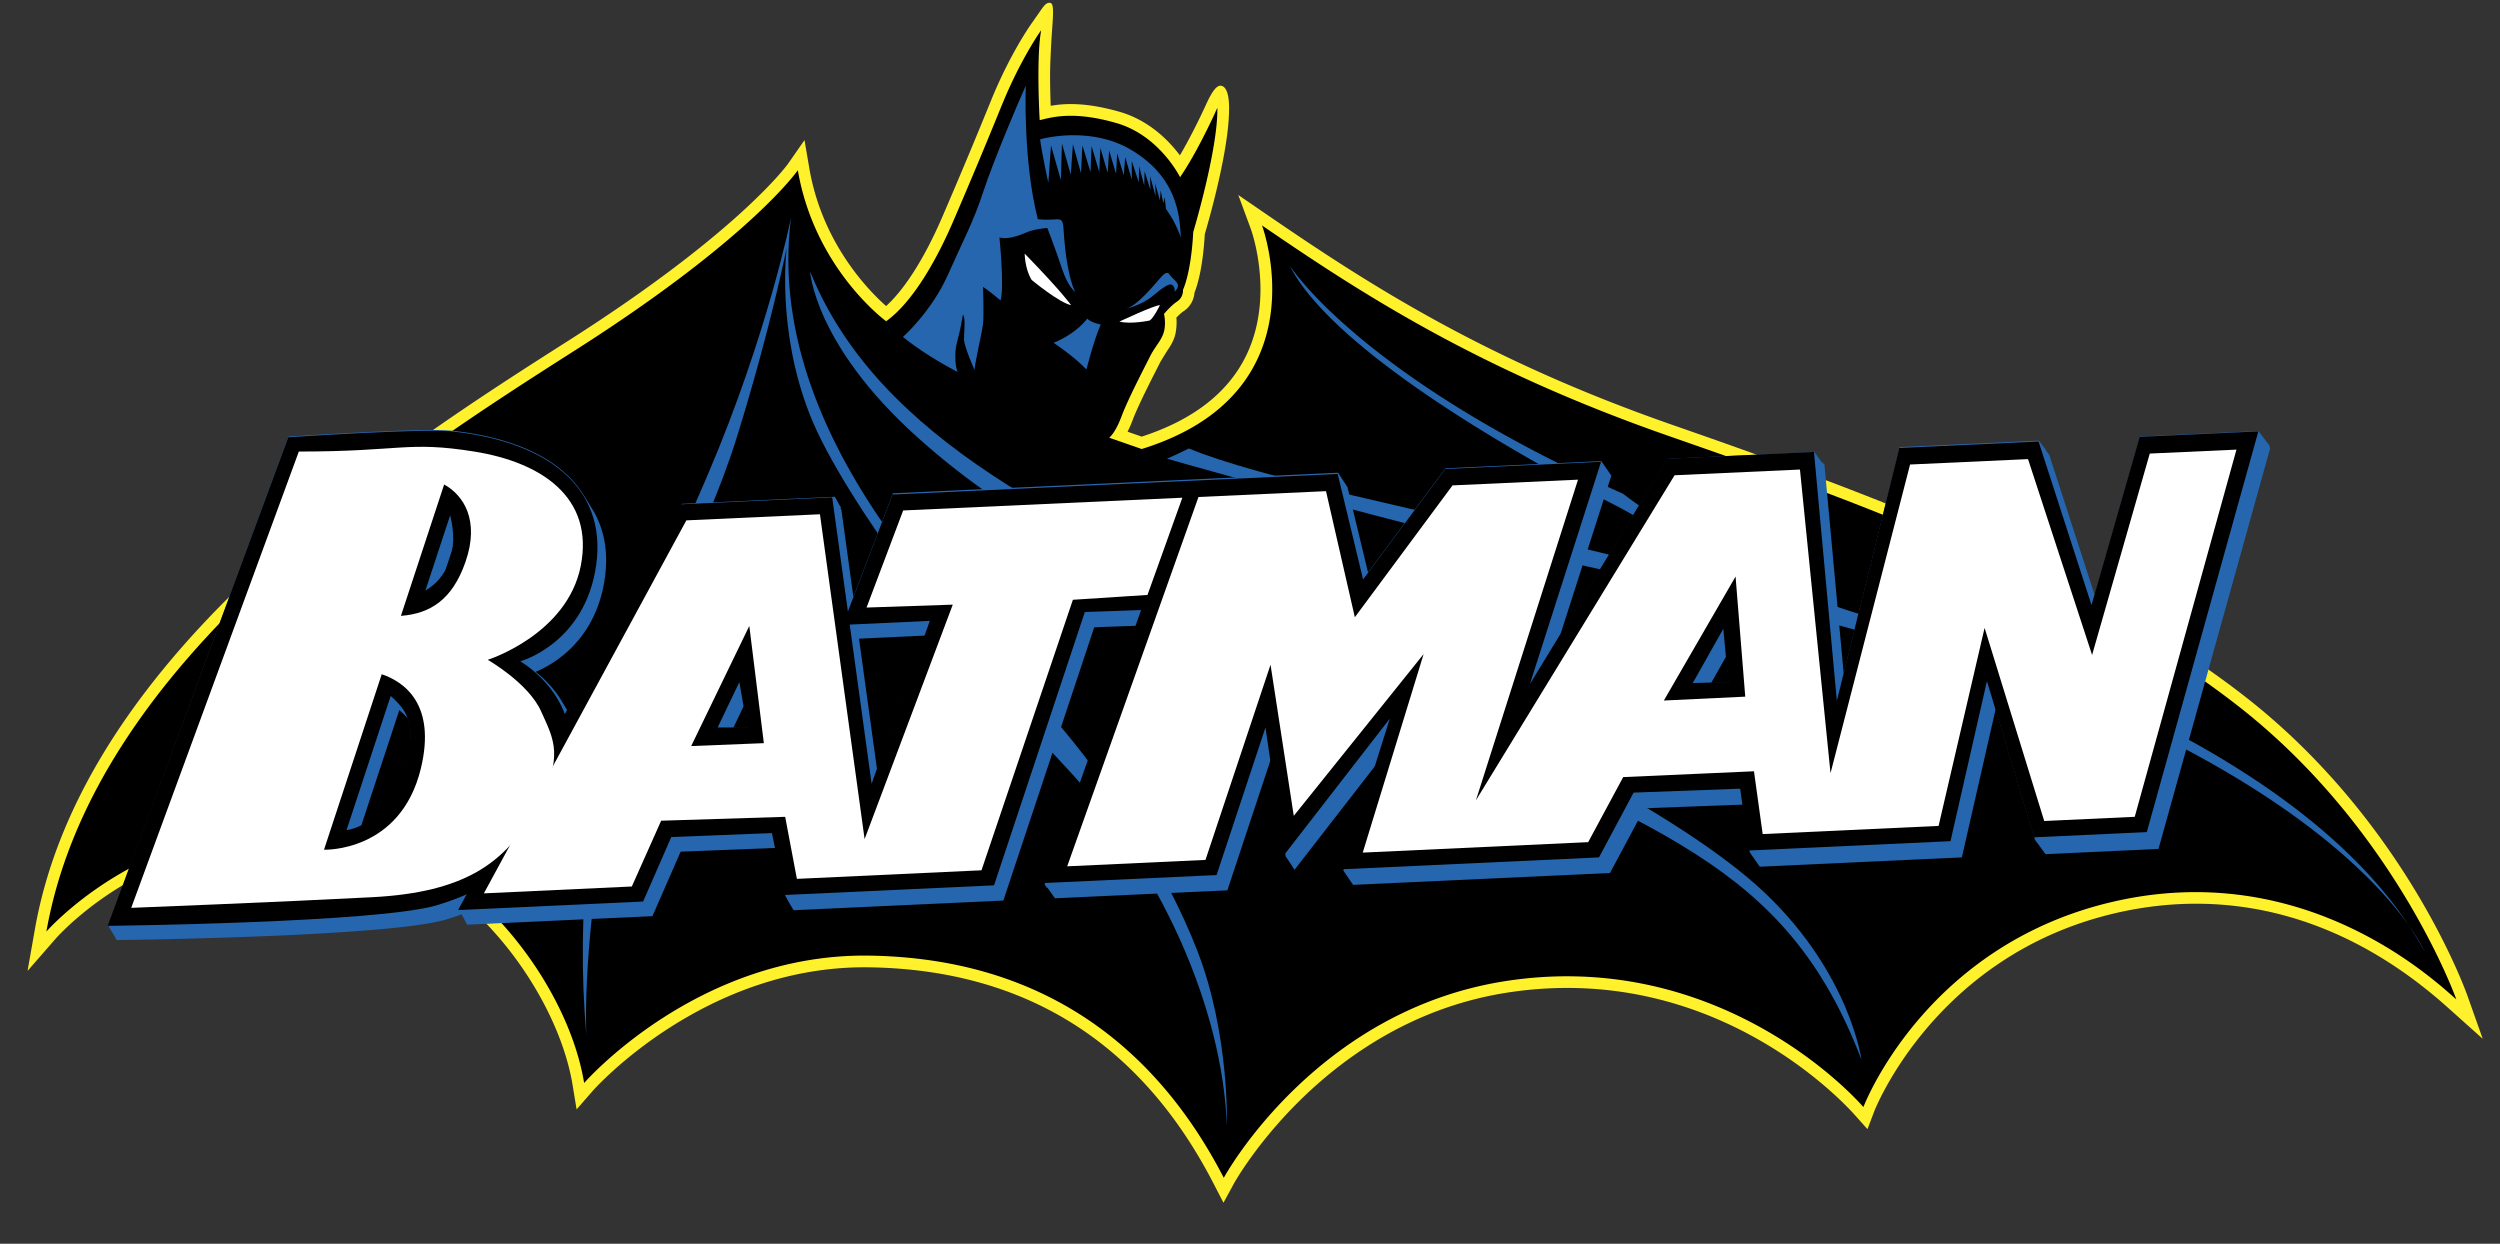 <?xml version="1.0" encoding="UTF-8" standalone="no"?>
<!-- Created with Inkscape (http://www.inkscape.org/) -->

<svg
   version="1.1"
   viewBox="0 0 219.7 109.3"
   id="svg16"
   sodipodi:docname="Batman-w.svg"
   inkscape:version="1.1.2 (0a00cf5339, 2022-02-04)"
   xmlns:inkscape="http://www.inkscape.org/namespaces/inkscape"
   xmlns:sodipodi="http://sodipodi.sourceforge.net/DTD/sodipodi-0.dtd"
   xmlns="http://www.w3.org/2000/svg"
   xmlns:svg="http://www.w3.org/2000/svg"
   xmlns:rdf="http://www.w3.org/1999/02/22-rdf-syntax-ns#"
   xmlns:cc="http://creativecommons.org/ns#"
   xmlns:dc="http://purl.org/dc/elements/1.1/">
  <rect x="0" y="0" width="219.7" height="109.3" fill="#333333" stroke="none"/>
  <sodipodi:namedview
     id="namedview18"
     pagecolor="#ffffff"
     bordercolor="#666666"
     borderopacity="1.0"
     inkscape:pageshadow="2"
     inkscape:pageopacity="0.0"
     inkscape:pagecheckerboard="0"
     showgrid="false"
     inkscape:zoom="1.8602297"
     inkscape:cx="123.10308"
     inkscape:cy="74.721954"
     inkscape:window-width="1920"
     inkscape:window-height="1011"
     inkscape:window-x="1920"
     inkscape:window-y="32"
     inkscape:window-maximized="1"
     inkscape:current-layer="svg16" />
  <defs
     id="defs2" />
  <path
     d="M 216.834,87.492 C 216.611,86.866 211.226,72.035 197.22,61.157 183.605,50.582 164.972,43.606 147.056,37.37 130.694,31.672 120.513,25.153 111.485,18.963 l -2.665,-1.827 1.12,3.032 c 0.013,0.037 0.829,2.302 0.829,5.265 0,1.812 -0.304,3.886 -1.284,5.872 -1.601,3.246 -4.686,5.618 -9.152,7.065 l -1.244,-0.432 c 0.142,-0.28 0.289,-0.6 0.436,-0.994 0.464,-1.239 1.573,-3.417 2.168,-4.587 l 0.296,-0.583 0.514,-0.841 c 0.308,-0.454 0.626,-0.923 0.784,-1.554 a 4.854,4.854 0 0 0 0.093,-1.467 c 0.187,-0.195 0.42,-0.419 0.636,-0.562 0.662,-0.441 0.916,-1.099 0.958,-1.641 0.217,-0.534 0.729,-2.086 0.902,-5.13 0.259,-0.874 1.995,-6.853 2.124,-10.531 0.089,-1.829 -0.275,-2.476 -0.718,-2.517 -0.438,-0.039 -0.889,0.786 -1.235,1.526 0,0 -1.091,2.442 -2.356,4.596 -0.969,-1.293 -2.705,-3.078 -5.294,-3.824 C 95.466,8.985 93.599,9.077 92.335,9.298 a 72.666,72.666 0 0 1 -0.054,-2.678 c 0,-1.376 0.163,-3.807 0.163,-3.807 0.135,-1.769 0.156,-2.481 -0.125,-2.551 -0.328,-0.082 -0.54,0.179 -0.933,0.753 -0.135,0.198 -0.729,1.042 -0.729,1.042 -0.076,0.107 -1.891,2.653 -3.587,6.831 A 500.455,500.455 0 0 1 82.773,19.147 c -1.52,3.518 -3.273,6.277 -4.901,7.749 -1.547,-1.366 -5.618,-5.51 -6.75,-12.111 L 70.699,12.313 69.265,14.374 C 69.224,14.433 65.017,20.341 50.034,29.886 35.135,39.377 7.403,57.044 3.062,81.686 L 2.421,85.322 4.849,82.539 C 5.303,82.019 16.166,69.862 33.497,75.138 c 8.502,2.587 15.561,12.533 16.82,20.2 l 0.354,2.155 1.435,-1.646 c 0.097,-0.11 9.836,-11.076 24.329,-10.839 13.655,0.223 23.813,6.606 30.194,18.967 l 0.889,1.722 0.928,-1.703 c 0.077,-0.144 7.937,-14.262 24.002,-16.761 17.88,-2.782 29.296,9.345 30.538,10.736 l 1.127,1.262 0.602,-1.582 c 0.053,-0.136 5.381,-13.718 21.16,-17.395 10.373,-2.419 20.48,0.444 29.227,8.279 l 3.079,2.756 z"
     fill="#fff22d"
     id="path4"
     style="stroke-width:1.228" />
  <path
     d="m 70.113,14.96 c 0,0 -4.103,5.97 -19.524,15.794 -15.422,9.825 -42.285,27.111 -46.513,51.113 0,0 11.511,-13.254 29.723,-7.711 8.58,2.612 16.166,12.685 17.535,21.018 0,0 9.949,-11.441 25.121,-11.193 15.172,0.249 25.122,7.959 31.091,19.525 0,0 7.958,-14.674 24.747,-17.286 16.79,-2.612 28.354,7.586 31.464,11.067 0,0 5.349,-14.177 21.889,-18.032 16.54,-3.856 27.855,6.466 30.219,8.58 0,0 -5.346,-15.048 -19.276,-25.867 -13.929,-10.819 -33.082,-17.783 -49.869,-23.629 -16.79,-5.845 -27.112,-12.56 -35.816,-18.529 0,0 5.473,14.674 -10.571,19.649 l -2.86,-0.996 c 0,0 0.512,-0.339 1.09,-1.881 0.578,-1.543 2.056,-4.369 2.507,-5.269 0.451,-0.9 1.028,-1.413 1.222,-2.184 0.193,-0.771 0,-1.542 0,-1.542 0,0 0.578,-0.707 1.156,-1.093 0.578,-0.385 0.513,-1.028 0.513,-1.028 0,0 0.707,-1.413 0.9,-5.076 0,0 2.184,-7.26 2.12,-10.923 0,0 -1.606,3.662 -3.277,6.104 0,0 -1.799,-3.662 -5.59,-4.755 -3.791,-1.093 -5.655,-0.513 -6.746,-0.257 0,0 -0.322,-5.397 0.128,-7.904 0,0 -1.799,2.507 -3.469,6.618 A 503.235,503.235 0 0 1 83.722,19.556 c -1.22,2.827 -3.34,6.876 -5.847,8.675 -0.001,-0.001 -6.268,-4.566 -7.761,-13.271 z"
     id="path6"
     style="stroke-width:1.228" />
  <path
     d="m 94.13,26.817 c 0,0 -0.771,-1.125 -4.08,-4.53 0,0 0,1.317 0.61,2.313 -0.001,0 2.441,2.023 3.469,2.217 z m 4.24,1.445 c 0,0 3.148,-1.477 3.566,-1.445 0,0 -0.546,1.125 -0.9,1.349 0,0 -1.639,0.352 -2.666,0.096 z"
     fill="#ffffff"
     id="path8"
     style="stroke-width:1.228" />
  <path
     d="m 95.478,32.471 c 0,0 0.611,-2.475 1.253,-3.952 0,0 -0.836,-0.161 -1.188,-0.513 0,0 -0.9,1.284 -2.955,2.12 0,-0.001 1.799,1.187 2.89,2.345 z m 3.278,-5.269 c 0,0 1.542,-0.354 2.538,-1.188 0.997,-0.835 1.51,-1.156 1.735,-0.964 0.225,0.193 0.257,0.546 0.129,0.642 0,0 0.449,-0.354 0.354,-0.674 -0.096,-0.32 -0.482,-0.546 -0.642,-0.771 -0.16,-0.226 -0.29,-0.482 -0.771,0.032 -0.482,0.513 -2.185,2.729 -3.342,2.923 z m -13.108,5.332 c 0,0 -0.932,-2.088 -0.932,-2.73 0,-0.642 0.16,-1.927 -0.097,-2.152 0,0 -0.128,0.803 -0.289,1.51 -0.161,0.707 -0.322,1.188 -0.354,1.607 -0.032,0.419 -0.064,1.413 0.193,1.927 0,0 -2.732,-1.381 -4.819,-3.084 0,0 2.506,-2.217 3.952,-5.462 1.445,-3.245 2.217,-4.595 3.117,-7.325 0.899,-2.73 3.116,-7.968 3.726,-9.285 0,0 -0.257,6.586 1.061,11.727 0,0 0.513,0.064 1.22,0.032 0.707,-0.032 0.964,-0.161 1.028,0.707 0.065,0.868 0.226,3.919 1.028,5.653 0,0 -0.642,-0.481 -1.156,-2.056 -0.514,-1.574 -1.285,-3.566 -1.285,-3.566 0,0 -1.093,0.065 -1.832,0.385 -0.739,0.322 -1.703,0.642 -2.377,0.449 0,0 0.449,4.433 0.096,5.526 0,0 -1.253,-1.028 -1.542,-1.188 0,0 0.096,2.474 0,3.277 -0.096,0.804 -0.802,3.792 -0.738,4.049 z"
     fill="#2566af"
     id="path10"
     style="stroke-width:1.228" />
  <path
     d="m 92.362,12.777 0.843,2.967 a 0.335,0.335 0 0 0 0.027,-0.009 l 0.093,-3.12 0.771,2.73 0.193,-2.666 0.706,2.538 0.129,-2.442 0.707,2.345 0.097,-2.28 0.674,2.28 0.097,-2.12 0.642,2.184 0.129,-1.959 0.61,2.056 0.096,-1.799 0.578,1.927 0.129,-1.607 0.578,1.993 v -1.638 l 0.61,1.864 0.032,-1.413 0.451,1.703 0.032,-1.253 0.514,1.638 -0.032,-1.222 0.482,1.767 -0.032,-1.125 0.417,1.51 0.064,-0.9 0.225,1.125 0.129,-0.513 0.113,1.028 c 0.939,1.298 1.295,2.503 1.295,2.503 -0.061,-2.379 -0.6,-5.421 -4.283,-7.656 -3.683,-2.234 -8.069,-0.972 -8.069,-0.972 0.069,0.776 0.622,3.383 0.716,3.811 z m 20.98,10.57 c 0,0 6.167,9.766 29.298,20.047 0,0 9.896,7.839 23.388,11.308 13.495,3.469 38.425,12.979 47.033,28.914 0,0 -3.469,-8.353 -20.432,-17.476 -16.961,-9.125 -27.114,-9.382 -35.725,-12.722 -8.611,-3.34 -8.611,-5.782 -15.164,-9.124 -6.553,-3.342 -24.416,-13.108 -28.398,-20.946 z"
     fill="#2566af"
     id="path12"
     style="stroke-width:1.228" />
  <path
     d="m 102.547,40.309 c 0,0 10.279,2.956 22.875,6.168 12.593,3.213 30.068,6.682 40.35,8.867 0,0 -14.777,-4.369 -27.373,-7.324 -12.593,-2.956 -27.756,-6.04 -33.924,-8.61 0,0 -1.285,0.642 -1.927,0.899 z m 61.04,52.817 c 0,0 -1.029,-7.582 -8.481,-14.65 C 147.652,71.408 131.076,63.311 112.57,54.83 94.065,46.349 77.231,38.768 71.191,23.86 c 0,0 0.385,6.426 9.381,14.521 8.996,8.096 17.99,11.951 41.38,23.259 23.388,11.309 34.953,14.009 41.635,31.485 z"
     fill="#2566af"
     id="path14"
     style="stroke-width:1.228" />
  <path
     d="m 69.52,19.106 c 0,0 -2.056,10.282 -7.324,22.617 C 56.927,54.059 49.603,68.323 51.53,91.069 c 0,0 -0.512,-9.193 2.571,-23.13 2.955,-13.366 7.71,-20.048 10.666,-29.557 2.956,-9.51 4.369,-16.62 4.369,-16.62 0,0 -0.943,7.197 2.056,14.736 2.998,7.539 13.879,21.802 22.36,30.797 8.481,8.995 13.879,21.332 14.264,31.614 0,0 0.258,-7.968 -2.57,-15.293 C 102.419,76.289 97.152,68.323 92.524,63.054 87.896,57.787 66.822,40.052 69.52,19.106 Z"
     fill="#2566af"
     id="path16"
     style="stroke-width:1.228" />
  <path
     d="m 199.425,39.146 0.005,-0.016 -0.015,0.001 0.002,-0.016 h -0.015 l 0.002,-0.015 h -0.015 l 0.005,-0.016 h -0.017 l 0.005,-0.015 h -0.017 l 0.005,-0.016 -0.017,0.001 0.005,-0.016 h -0.017 l 0.005,-0.016 -0.017,0.001 0.005,-0.016 -0.015,0.001 0.002,-0.016 h -0.015 l 0.005,-0.015 h -0.017 l 0.005,-0.016 h -0.017 l 0.005,-0.015 h -0.017 l 0.005,-0.016 -0.017,0.001 0.005,-0.016 -0.017,0.001 0.005,-0.016 -0.015,0.001 0.002,-0.016 h -0.015 l 0.005,-0.016 h -0.017 l 0.005,-0.015 h -0.017 l 0.005,-0.016 -0.017,0.001 0.005,-0.016 -0.017,0.001 0.005,-0.016 h -0.017 l 0.007,-0.016 -0.017,0.001 0.005,-0.016 h -0.017 l 0.005,-0.016 h -0.017 l 0.005,-0.016 -0.017,0.001 0.005,-0.016 h -0.017 l 0.005,-0.016 h -0.017 l 0.005,-0.016 -0.015,0.001 0.002,-0.016 h -0.017 l 0.007,-0.016 h -0.017 l 0.005,-0.016 -0.017,0.001 0.005,-0.016 h -0.017 l 0.005,-0.016 -0.017,0.001 0.005,-0.016 -0.017,0.001 0.005,-0.016 h -0.015 l 0.002,-0.016 -0.015,0.001 0.005,-0.016 h -0.017 l 0.005,-0.016 -0.017,0.001 0.005,-0.016 -0.017,0.001 0.005,-0.016 h -0.017 l 0.005,-0.016 h -0.017 l 0.005,-0.016 -0.015,0.001 0.002,-0.016 h -0.015 l 0.005,-0.016 h -0.017 l 0.005,-0.016 -0.017,0.001 0.005,-0.016 h -0.017 l 0.005,-0.016 -0.017,0.001 0.005,-0.016 h -0.017 l 0.005,-0.016 h -0.015 l 0.002,-0.015 h -0.015 l 0.002,-0.016 h -0.015 l 0.005,-0.015 h -0.017 l 0.005,-0.016 -0.017,0.001 0.005,-0.016 h -0.017 l 0.005,-0.016 h -0.017 l 0.005,-0.015 h -0.017 l 0.007,-0.016 h -0.017 l 0.002,-0.016 h -0.015 l 0.005,-0.016 -0.017,0.001 0.005,-0.016 h -0.017 l 0.005,-0.016 h -0.017 l 0.005,-0.016 -0.015,0.001 0.002,-0.016 h -0.015 l 0.005,-0.016 h -0.017 l 0.005,-0.016 -0.017,0.001 0.005,-0.016 h -0.017 l 0.005,-0.015 h -0.017 l 0.005,-0.016 h -0.017 l 0.005,-0.016 -0.015,0.001 0.002,-0.016 h -0.015 l 0.005,-0.016 -0.017,0.001 0.005,-0.016 h -0.017 l 0.005,-0.016 -0.017,0.001 0.005,-0.016 h -0.017 l 0.005,-0.016 h -0.017 l 0.005,-0.016 -0.015,0.001 0.002,-0.016 h -0.015 l 0.002,-0.016 h -0.015 l 0.005,-0.016 -0.017,0.001 0.005,-0.016 -10.42,0.482 -3.985,13.908 -3.985,-12.298 h -0.007 l -0.005,-0.015 h -0.005 l -0.005,-0.015 h -0.007 l -0.005,-0.016 h -0.007 l -0.005,-0.015 h -0.005 l -0.005,-0.016 h -0.007 l -0.005,-0.015 h -0.007 l -0.005,-0.016 h -0.007 l -0.005,-0.015 h -0.005 l -0.005,-0.015 h -0.007 l -0.005,-0.015 h -0.007 l -0.005,-0.016 h -0.005 l -0.007,-0.015 h -0.005 l -0.005,-0.015 h -0.007 l -0.005,-0.015 h -0.007 l -0.005,-0.015 h -0.005 l -0.005,-0.015 h -0.007 l -0.005,-0.016 h -0.007 l -0.005,-0.015 h -0.007 l -0.005,-0.015 h -0.005 l -0.005,-0.015 h -0.007 l -0.005,-0.015 h -0.007 l -0.005,-0.015 h -0.005 l -0.005,-0.016 h -0.007 l -0.005,-0.015 h -0.007 l -0.005,-0.015 h 0.021 l -0.005,-0.015 h -0.005 l -0.005,-0.016 h -0.007 l -0.005,-0.015 h -0.007 l -0.005,-0.016 h -0.005 l -0.007,-0.015 h -0.005 l -0.005,-0.016 h -0.007 l -0.005,-0.015 h -0.007 l -0.005,-0.015 h -0.005 l -0.005,-0.016 h -0.007 l -0.005,-0.015 h -0.007 l -0.005,-0.015 h -0.005 l -0.007,-0.016 h -0.005 l -0.005,-0.015 h -0.007 l -0.005,-0.015 h -0.007 l -0.005,-0.016 h -0.005 l -0.005,-0.015 h -0.007 l -0.005,-0.015 h -0.007 l -0.005,-0.016 h -0.007 l -0.005,-0.015 h -0.005 l -0.005,-0.016 h -0.007 l -0.005,-0.015 h -0.007 l -0.005,-0.015 h -0.005 l -0.005,-0.015 h -0.007 l -0.005,-0.015 h -0.007 l -0.005,-0.015 h -0.007 l -0.005,-0.016 h -0.005 l -0.005,-0.015 h -0.007 l -0.005,-0.015 h -0.005 l -0.007,-0.015 h -0.007 l -0.005,-0.015 h -0.005 l -0.005,-0.015 h -0.007 l -0.005,-0.016 h -0.005 l -0.005,-0.015 h -0.007 l -0.005,-0.016 h -0.007 l -0.005,-0.015 h -0.007 l -0.005,-0.016 h -0.007 l -0.005,-0.015 h -0.005 l -0.005,-0.016 h -0.007 l -0.005,-0.015 h -0.005 l -0.005,-0.016 h -0.01 l -0.005,-0.015 h -0.005 l -0.005,-0.016 h -0.007 l -0.005,-0.016 h -0.005 l -0.005,-0.015 h -0.007 l -0.005,-0.015 h -0.007 l -0.005,-0.016 h -0.007 l -0.005,-0.015 h -0.007 l -0.005,-0.015 h -0.005 l -0.005,-0.016 h -0.007 l -0.005,-0.015 h -0.005 l -0.005,-0.015 h -0.007 l -0.005,-0.016 h -0.007 l -0.005,-0.015 h -0.007 l -0.005,-0.015 h -0.005 l -0.005,-0.015 h -0.007 l -0.005,-0.016 -12.236,0.566 -4.92,19.914 -1.693,-18.367 h -0.01 l -0.002,-0.016 h -0.01 l -0.002,-0.015 h -0.007 l -0.002,-0.016 h -0.01 l -0.002,-0.016 h -0.01 v -0.016 h -0.01 l -0.002,-0.015 h -0.01 V 40.77 h -0.01 l -0.002,-0.015 h -0.01 v -0.016 h -0.012 v -0.015 h -0.01 l -0.002,-0.016 h -0.007 l -0.002,-0.015 h -0.01 l -0.002,-0.016 h -0.01 v -0.015 h -0.01 l -0.002,-0.016 h -0.01 l -0.002,-0.015 h -0.007 l -0.002,-0.016 h -0.01 l -0.002,-0.016 -0.01,0.001 v 0.065 h -0.01 l -0.002,-0.015 h -0.01 v -0.016 h -0.01 l -0.002,-0.015 h -0.01 v -0.016 h -0.012 v -0.012 l -0.01,0.001 -0.002,-0.016 h -0.01 v -0.015 h -0.01 l -0.002,-0.016 h -0.01 l -0.002,-0.015 h -0.007 l -0.002,-0.015 h -0.01 l -0.002,-0.016 h -0.007 l -0.002,-0.016 h -0.008 l -0.002,-0.015 h -0.01 v -0.016 h -0.01 l -0.002,-0.015 h -0.01 l -0.002,-0.016 -0.01,0.001 v -0.016 h -0.01 l -0.002,-0.016 h -0.01 v -0.016 l -0.01,0.001 -0.002,-0.016 h -0.01 v -0.015 h -0.012 v -0.016 h -0.01 l -0.002,-0.015 h -0.01 v -0.007 l -0.01,0.001 -0.002,-0.016 h -0.01 v -0.016 h -0.01 l -0.002,-0.015 h -0.01 l -0.002,-0.016 h -0.007 l -0.002,-0.015 h -0.01 l -0.002,-0.016 -0.01,0.001 v -0.016 h -0.01 l -0.002,-0.016 h -0.01 l -0.002,-0.015 h -0.007 l -0.002,-0.016 h -0.01 v -0.015 h -0.012 v -0.016 h -0.01 l -0.002,-0.015 h -0.01 v -0.016 h -0.01 l -0.002,-0.016 -0.01,0.001 v -0.016 h -0.01 l -0.002,-0.015 h -0.01 l -0.002,-0.016 h -0.007 l -0.002,-0.015 h -0.01 l -0.002,-0.016 h -0.01 v -0.016 h -0.01 l -0.002,-0.015 h -0.01 l -0.002,-0.015 h -0.007 l -0.002,-0.016 h -0.01 l -0.002,-0.015 h -0.01 v -0.016 l -0.01,0.001 -0.002,-0.016 h -0.01 v -0.016 h -0.01 l -0.002,-0.015 h -0.01 V 39.85 h -0.012 v -0.015 h -0.01 l -0.002,-0.016 h -0.01 v -0.015 h -0.01 l -0.002,-0.016 h -0.01 l -0.002,-0.016 -0.007,0.001 -0.002,-0.016 h -0.01 l -0.002,-0.015 h -0.007 l -0.002,-0.016 -12.881,0.595 -9.467,15.514 4.506,-14.045 -0.015,0.001 0.005,-0.016 h -0.017 l 0.007,-0.015 h -0.017 l 0.005,-0.016 h -0.015 l 0.005,-0.015 h -0.017 l 0.005,-0.016 h -0.015 l 0.005,-0.016 h -0.017 l 0.005,-0.016 h -0.015 l 0.005,-0.016 -0.017,0.001 0.007,-0.016 h -0.017 l 0.005,-0.016 h -0.017 l 0.005,-0.016 -0.015,0.001 0.005,-0.016 h -0.015 l 0.005,-0.016 -0.017,0.001 0.005,-0.016 -0.015,0.001 0.005,-0.016 -0.017,0.001 0.005,-0.016 h -0.015 l 0.005,-0.016 -0.017,0.001 0.005,-0.016 h -0.015 l 0.005,-0.016 -0.015,0.001 0.005,-0.016 h -0.017 l 0.005,-0.016 h -0.017 l 0.005,-0.016 -0.015,0.001 0.005,-0.016 h -0.015 l 0.005,-0.016 h -0.017 l 0.005,-0.016 -0.015,0.001 0.005,-0.016 h -0.017 l 0.005,-0.016 h -0.015 l 0.005,-0.016 h -0.017 l 0.005,-0.015 h -0.015 l 0.005,-0.016 h -0.015 l 0.005,-0.016 -0.017,0.001 0.005,-0.016 h -0.017 l 0.005,-0.016 -0.015,0.001 0.005,-0.016 h -0.017 l 0.007,-0.016 h -0.017 l 0.005,-0.015 h -0.015 l 0.005,-0.016 h -0.017 l 0.005,-0.015 h -0.015 l 0.005,-0.016 -0.017,0.001 0.005,-0.016 h -0.015 l 0.005,-0.016 h -0.015 l 0.005,-0.015 h -0.017 l 0.005,-0.016 h -0.015 l 0.005,-0.015 h -0.017 l 0.005,-0.016 -0.015,0.001 0.005,-0.016 h -0.017 l 0.005,-0.016 h -0.015 l 0.005,-0.016 -0.017,0.001 0.005,-0.016 -0.015,0.001 0.005,-0.016 h -0.017 l 0.007,-0.016 -0.017,0.001 0.005,-0.016 h -0.017 l 0.007,-0.016 -0.017,0.001 0.005,-0.016 h -0.015 l 0.005,-0.016 -0.017,0.001 0.005,-0.016 h -0.017 l 0.007,-0.016 h -0.017 l 0.005,-0.015 h -0.015 l 0.005,-0.016 -0.015,0.001 0.005,-0.016 h -0.017 l 0.005,-0.016 h -0.017 l 0.005,-0.016 h -0.015 l 0.005,-0.015 h -0.015 l 0.005,-0.016 h -0.017 l 0.005,-0.016 -0.015,0.001 0.005,-0.016 h -0.017 l 0.005,-0.015 h -0.015 l 0.005,-0.016 h -0.017 l 0.005,-0.015 h -0.015 l 0.005,-0.016 h -0.015 l 0.005,-0.016 -0.017,0.001 0.005,-0.016 h -0.017 l 0.005,-0.016 -0.015,0.001 0.005,-0.016 h -0.015 l 0.005,-0.016 h -0.017 l 0.005,-0.015 h -0.015 l 0.005,-0.016 h -0.017 l 0.005,-0.015 h -0.015 l 0.005,-0.016 -0.017,0.001 0.005,-0.016 h -0.015 l 0.005,-0.016 -13.696,0.633 -6.807,9.151 -1.813,-7.515 h -0.007 l -0.005,-0.015 h -0.007 l -0.002,-0.016 h -0.007 l -0.002,-0.015 h -0.007 l -0.005,-0.015 h -0.005 l -0.005,-0.015 h -0.007 l -0.002,-0.015 h -0.007 l -0.005,-0.015 h -0.005 l -0.005,-0.015 h -0.007 l -0.002,-0.015 h -0.007 l -0.002,-0.015 h -0.007 l -0.005,-0.016 h -0.005 l -0.005,-0.015 h -0.005 l -0.005,-0.015 h -0.007 l -0.002,-0.016 h -0.007 l -0.005,-0.015 h -0.005 l -0.005,-0.015 h -0.007 l -0.002,-0.015 h -0.007 l -0.005,-0.016 h -0.005 l -0.005,-0.015 h -0.007 l -0.002,-0.016 h -0.007 l -0.002,-0.015 h -0.007 l -0.005,-0.016 h -0.007 l -0.002,-0.015 h -0.007 l -0.002,-0.016 h -0.007 l -0.005,-0.015 h -0.007 l -0.002,-0.016 h -0.007 l -0.002,-0.015 h -0.007 l -0.005,-0.016 h -0.005 l -0.005,-0.015 h -0.007 l -0.002,-0.015 h -0.007 l -0.002,-0.016 h -0.007 l -0.005,-0.015 h -0.005 l -0.005,-0.015 h -0.007 l -0.002,-0.016 h -0.007 l -0.005,-0.015 h -0.005 l -0.005,-0.016 h -0.005 l -0.005,-0.015 h -0.007 l -0.002,-0.015 h -0.007 l -0.002,-0.015 h -0.007 l -0.005,-0.016 h -0.007 l -0.002,-0.015 h -0.007 l -0.002,-0.016 h -0.007 l -0.005,-0.015 h -0.007 l -0.002,-0.015 h -0.007 l -0.002,-0.016 h -0.007 l -0.005,-0.015 h -0.007 l -0.002,-0.015 h -0.007 l -0.002,-0.016 h -0.007 l -0.005,-0.015 h -0.005 l -0.005,-0.015 h -0.007 l -0.002,-0.016 h -0.007 l -0.002,-0.015 h -0.007 l -0.005,-0.015 h -0.005 l -0.005,-0.016 h -0.007 l -0.002,-0.015 h -0.007 l -0.002,-0.015 h -0.007 l -0.005,-0.015 h -0.005 l -0.005,-0.015 h -0.007 l -0.002,-0.015 h -0.007 l -0.005,-0.015 h -0.005 l -0.005,-0.015 h -0.007 l -0.002,-0.016 h -0.007 l -0.005,-0.015 h -0.005 l -0.005,-0.016 h -0.007 l -0.002,-0.015 h -0.007 l -0.002,-0.016 h -0.007 l -0.005,-0.015 h -0.007 l -0.002,-0.016 h -0.007 l -0.002,-0.015 h -0.007 l -0.005,-0.015 h -0.005 l -0.005,-0.015 h -0.007 l -0.002,-0.015 h -0.007 l -0.002,-0.015 h -0.007 l -0.005,-0.016 h -0.005 l -0.005,-0.015 h -0.007 l -0.002,-0.015 h -0.007 l -0.002,-0.015 h -0.007 l -0.005,-0.015 h -0.005 l -0.005,-0.015 h -0.007 l -0.002,-0.015 h -0.007 l -0.005,-0.015 -39.121,1.81 -3.473,9.107 -1.056,-7.662 h -0.007 l -0.001,-0.015 h -0.007 l -0.001,-0.016 h -0.008 l -0.001,-0.015 h -0.007 l -0.001,-0.015 h -0.007 l -0.001,-0.015 h -0.007 l -0.001,-0.015 h -0.007 l -0.002,-0.015 h -0.007 l -0.001,-0.015 h -0.007 l -0.001,-0.015 h -0.007 l -0.002,-0.015 h 0.065 l -0.002,-0.015 h -0.007 l -0.002,-0.015 h -0.007 l -0.002,-0.016 h -0.007 l -0.002,-0.015 h -0.007 l -0.002,-0.015 h -0.007 l -0.002,-0.016 h -0.007 l -0.001,-0.015 h -0.007 l -0.002,-0.015 h -0.007 l -0.001,0.077 h 0.04 l -0.001,-0.015 h -0.007 l -0.001,-0.015 h -0.007 l -0.002,-0.016 h -0.007 l -0.001,-0.015 h -0.008 l -0.002,-0.015 h -0.007 l -0.001,-0.015 h -0.007 l -0.001,-0.015 h -0.007 l -0.001,-0.016 h -0.007 l -0.001,-0.015 h -0.012 l -0.001,-0.015 h -0.007 l -0.002,-0.016 h -0.007 l -0.002,-0.015 h -0.007 l -0.001,-0.015 h -0.007 l -0.002,-0.016 h -0.007 l -0.002,-0.01 h -0.007 l -0.002,-0.015 h -0.007 l -0.002,-0.016 h -0.007 l -0.002,-0.015 h -0.007 l -0.001,-0.015 h -0.007 l -0.001,-0.015 h -0.007 l -0.001,-0.015 h -0.007 l -0.001,-0.015 h -0.007 l -0.001,-0.015 h -0.007 l -0.001,-0.015 h -0.007 l -0.002,-0.015 h -0.007 l -0.001,-0.015 h -0.007 l -0.001,-0.015 h -0.007 l -0.001,-0.015 h -0.007 l -0.002,-0.015 h -0.007 l -0.001,-0.015 h -0.007 l -0.002,-0.016 h -0.007 l -0.001,-0.015 h -0.007 l -0.001,-0.015 h -0.007 l -0.002,-0.015 h -0.007 l -0.001,-0.015 h -0.007 l -0.002,-0.015 h -0.007 l -0.001,-0.016 h -0.007 l -0.002,-0.015 h -0.007 l -0.001,-0.015 h -0.007 l -0.002,-0.015 h -0.007 l -0.001,-0.016 h -0.007 l -0.001,-0.015 h -0.007 l -0.001,-0.016 h -0.007 l -0.002,-0.015 h -0.007 l -0.001,-0.016 h -0.007 l -0.001,-0.015 h -0.007 l -0.001,-0.015 h -0.007 l -0.001,-0.015 h -0.007 l -0.001,-0.015 h -0.007 l -0.001,-0.015 h -0.007 l -0.002,-0.016 h -0.007 l -0.001,-0.015 h -0.007 l -0.002,-0.015 h -0.007 l -0.001,-0.015 h -0.007 l -0.002,-0.015 h -0.007 l -0.002,-0.015 h -0.007 l -0.002,-0.016 h -0.007 l -0.002,-0.015 h -0.027 l -0.001,-0.016 h -0.007 l -0.002,-0.015 h -0.007 l -0.001,-0.015 h -0.007 l -0.001,-0.015 -13.45,0.621 -9.96,18.276 -0.038,-0.068 -0.012,-0.02 -0.006,-0.01 -0.012,-0.021 -0.006,-0.01 -0.011,-0.018 -0.01,-0.015 a 0.112,0.112 0 0 0 -0.01,-0.016 l -0.006,-0.011 -0.011,-0.018 -0.009,-0.014 a 0.209,0.209 0 0 1 -0.011,-0.017 l -0.007,-0.012 -0.011,-0.018 -0.009,-0.014 -0.01,-0.016 a 0.082,0.082 0 0 1 -0.009,-0.014 l -0.011,-0.018 a 0.049,0.049 0 0 1 -0.006,-0.011 l -0.011,-0.018 -0.009,-0.015 -0.009,-0.014 -0.01,-0.016 -0.01,-0.016 -0.009,-0.014 -0.01,-0.016 -0.01,-0.016 -0.007,-0.014 -0.011,-0.018 -0.005,-0.01 a 0.117,0.117 0 0 1 -0.012,-0.021 l -0.007,-0.011 -0.011,-0.018 -0.007,-0.012 -0.011,-0.018 -0.006,-0.01 -0.012,-0.021 -0.007,-0.011 -0.01,-0.017 -0.009,-0.014 -0.01,-0.017 -0.009,-0.014 a 0.066,0.066 0 0 1 -0.009,-0.016 l -0.01,-0.016 -0.007,-0.014 -0.011,-0.018 a 0.108,0.108 0 0 1 -0.007,-0.012 l -0.01,-0.016 -0.009,-0.014 -0.01,-0.017 -0.009,-0.015 a 0.112,0.112 0 0 0 -0.01,-0.016 l -0.007,-0.014 c -0.002,-0.006 -0.007,-0.011 -0.011,-0.017 l -0.009,-0.014 -0.01,-0.016 -0.009,-0.015 -0.009,-0.014 -0.011,-0.018 -0.007,-0.012 -0.011,-0.017 -0.009,-0.015 -0.009,-0.014 -0.011,-0.017 -0.009,-0.015 -0.01,-0.016 -0.007,-0.012 -0.01,-0.018 -0.009,-0.012 -0.01,-0.017 -0.009,-0.015 a 0.209,0.209 0 0 1 -0.011,-0.017 l -0.009,-0.014 -0.007,-0.014 -0.01,-0.017 -0.007,-0.014 -0.011,-0.017 -0.009,-0.014 -0.01,-0.016 -0.009,-0.015 -0.01,-0.016 a 9.825,9.825 0 0 0 -2.094,-2.248 c 1.492,-0.618 5.323,-2.723 6.089,-8.284 0.329,-2.389 -0.103,-4.418 -1.149,-6.089 l -0.01,-0.016 -0.007,-0.011 a 0.209,0.209 0 0 1 -0.011,-0.017 l -0.009,-0.014 -0.01,-0.016 -0.01,-0.016 -0.01,-0.016 a 0.108,0.108 0 0 1 -0.007,-0.012 0.112,0.112 0 0 1 -0.01,-0.016 l -0.01,-0.016 -0.009,-0.015 a 0.112,0.112 0 0 0 -0.01,-0.016 0.029,0.029 0 0 0 -0.007,-0.011 l -0.011,-0.018 -0.006,-0.012 -0.012,-0.018 a 0.049,0.049 0 0 1 -0.006,-0.011 0.07,0.07 0 0 1 -0.01,-0.016 l -0.009,-0.014 a 0.112,0.112 0 0 0 -0.01,-0.016 l -0.009,-0.016 -0.009,-0.015 a 0.092,0.092 0 0 1 -0.009,-0.015 l -0.009,-0.014 -0.011,-0.018 -0.007,-0.011 -0.011,-0.018 a 0.108,0.108 0 0 1 -0.007,-0.012 l -0.011,-0.018 -0.007,-0.012 -0.01,-0.016 -0.009,-0.014 -0.01,-0.015 a 0.112,0.112 0 0 0 -0.01,-0.016 l -0.01,-0.015 -0.01,-0.016 a 0.108,0.108 0 0 1 -0.007,-0.012 l -0.011,-0.017 -0.007,-0.012 a 0.209,0.209 0 0 1 -0.011,-0.017 0.082,0.082 0 0 0 -0.009,-0.014 l -0.011,-0.016 -0.007,-0.014 -0.01,-0.016 a 0.07,0.07 0 0 1 -0.01,-0.016 l -0.007,-0.014 -0.01,-0.016 -0.01,-0.015 -0.009,-0.015 -0.009,-0.014 -0.009,-0.015 -0.01,-0.016 -0.01,-0.016 -0.009,-0.014 -0.009,-0.016 -0.009,-0.014 a 0.112,0.112 0 0 0 -0.01,-0.016 l -0.009,-0.014 a 0.112,0.112 0 0 0 -0.01,-0.016 l -0.01,-0.015 -0.009,-0.012 -0.01,-0.017 -0.009,-0.014 -0.007,-0.014 a 0.209,0.209 0 0 1 -0.011,-0.017 l -0.009,-0.014 c -0.004,-0.004 -0.005,-0.01 -0.009,-0.015 l -0.01,-0.016 -0.009,-0.015 -0.009,-0.014 a 0.112,0.112 0 0 0 -0.01,-0.016 l -0.009,-0.015 -0.009,-0.014 -0.009,-0.015 -0.011,-0.016 -0.007,-0.012 a 0.112,0.112 0 0 0 -0.01,-0.016 l -0.009,-0.015 -0.009,-0.014 a 0.112,0.112 0 0 0 -0.01,-0.016 c -1.985,-3.192 -6.198,-5.074 -11.611,-5.634 -2.515,-0.26 -14.311,0.521 -14.311,0.521 L 9.512,81.359 h 0.014 l -0.005,0.016 0.014,-0.001 -0.005,0.015 h 0.014 l -0.005,0.016 h 0.014 l -0.005,0.016 0.014,-0.001 -0.005,0.016 0.014,-0.001 -0.005,0.016 h 0.015 l -0.005,0.016 h 0.014 l -0.005,0.015 h 0.015 l -0.006,0.015 h 0.014 l -0.005,0.015 h 0.014 l -0.005,0.016 h 0.014 l -0.005,0.015 h 0.015 l -0.006,0.016 0.015,-0.001 -0.006,0.016 h 0.015 l -0.005,0.015 h 0.014 l -0.005,0.016 0.014,-0.001 -0.005,0.016 h 0.014 l -0.006,0.015 h 0.015 l -0.005,0.016 h 0.014 l -0.005,0.015 h 0.014 l -0.005,0.015 h 0.015 l -0.005,0.016 h 0.014 l -0.005,0.015 h 0.014 l -0.005,0.016 0.014,-0.001 -0.005,0.016 h 0.014 l -0.005,0.015 h 0.015 l -0.006,0.015 h 0.014 l -0.005,0.016 h 0.015 l -0.006,0.015 h 0.015 l -0.006,0.015 h 0.015 l -0.006,0.016 h 0.015 l -0.006,0.016 0.015,-0.001 -0.006,0.016 0.015,-0.001 -0.005,0.016 h 0.014 l -0.005,0.016 h 0.014 l -0.005,0.015 0.015,-0.001 -0.005,0.016 h 0.014 l -0.005,0.015 h 0.014 l -0.005,0.016 h 0.015 l -0.005,0.015 h 0.014 l -0.005,0.016 0.014,-0.001 -0.005,0.016 h 0.014 l -0.005,0.015 h 0.015 l -0.006,0.016 0.014,-0.001 -0.005,0.016 h 0.014 l -0.005,0.015 h 0.015 l -0.006,0.016 h 0.015 l -0.006,0.015 h 0.015 l -0.005,0.015 h 0.014 l -0.005,0.015 h 0.014 l -0.005,0.016 h 0.014 l -0.005,0.016 0.014,-0.001 -0.005,0.016 0.014,-0.001 -0.005,0.016 h 0.014 l -0.005,0.015 h 0.014 l -0.005,0.016 0.015,-0.001 -0.005,0.016 h 0.014 l -0.005,0.015 h 0.014 l -0.005,0.016 h 0.014 l -0.005,0.015 h 0.014 l -0.005,0.015 h 0.015 l -0.006,0.016 h 0.015 l -0.006,0.015 h 0.015 l -0.005,0.016 h 0.014 l -0.005,0.015 h 0.014 l -0.005,0.015 h 0.014 l -0.005,0.015 h 0.014 l -0.005,0.016 h 0.015 l -0.005,0.015 h 0.014 l -0.005,0.016 h 0.014 l -0.005,0.015 h 0.015 l -0.005,0.015 h 0.014 l -0.005,0.015 h 0.014 l -0.005,0.016 h 0.014 l -0.005,0.016 h 0.014 l -0.005,0.015 h 0.015 l -0.006,0.015 h 0.015 l -0.006,0.015 h 0.015 l -0.005,0.016 h 0.014 l -0.006,0.015 0.015,-0.001 -0.006,0.017 c 0,0 23.884,-0.261 29.009,-1.822 0.446,-0.135 0.88,-0.284 1.309,-0.441 h 0.002 l -0.009,0.017 0.018,-0.001 -0.009,0.016 h 0.017 l -0.009,0.015 h 0.018 l -0.009,0.016 0.017,-0.001 -0.009,0.016 0.017,-0.001 -0.009,0.017 0.017,-0.001 -0.009,0.016 0.018,-0.001 -0.009,0.016 0.017,-0.001 -0.009,0.017 0.017,-0.001 -0.009,0.016 0.017,-0.001 -0.009,0.016 0.017,-0.001 -0.009,0.017 0.017,-0.001 -0.009,0.016 0.018,-0.001 -0.009,0.016 h 0.017 l -0.009,0.015 h 0.017 l -0.009,0.016 0.017,-0.001 -0.009,0.017 0.017,-0.001 -0.009,0.016 0.017,-0.001 -0.009,0.016 0.017,-0.001 -0.009,0.016 h 0.017 l -0.009,0.016 0.018,-0.001 -0.009,0.016 0.017,-0.001 -0.009,0.016 h 0.017 l -0.009,0.016 0.017,-0.001 -0.009,0.016 0.017,-0.001 -0.009,0.016 h 0.017 l -0.009,0.016 0.017,-0.001 -0.009,0.016 0.018,-0.001 -0.009,0.017 0.017,-0.001 -0.009,0.016 h 0.017 l -0.009,0.015 h 0.018 l -0.009,0.015 h 0.017 l -0.009,0.016 0.018,-0.001 -0.009,0.016 h 0.017 l -0.009,0.015 h 0.017 l -0.009,0.016 0.018,-0.001 -0.009,0.017 0.017,-0.001 -0.009,0.016 0.018,-0.001 -0.009,0.016 0.018,-0.001 -0.009,0.017 0.018,-0.001 -0.009,0.016 0.017,-0.001 -0.009,0.016 h 0.018 l -0.009,0.015 h 0.017 l -0.009,0.016 0.017,-0.001 -0.009,0.016 0.017,-0.001 -0.009,0.017 0.017,-0.001 -0.009,0.016 0.017,-0.001 -0.009,0.016 0.018,-0.001 -0.009,0.017 0.017,-0.001 -0.009,0.016 0.017,-0.001 -0.009,0.016 0.017,-0.001 -0.009,0.017 0.018,-0.001 -0.009,0.016 0.017,-0.001 -0.009,0.017 0.018,-0.001 -0.009,0.015 h 0.017 l -0.009,0.016 0.017,-0.001 -0.009,0.017 0.017,-0.001 -0.009,0.016 0.018,-0.001 -0.009,0.016 16.283,-0.75 2.479,-5.668 8.341,-0.327 0.856,4.221 h 0.007 l 0.003,0.015 h 0.007 l 0.002,0.016 0.007,-0.001 0.002,0.016 h 0.007 l 0.002,0.015 h 0.007 l 0.002,0.015 h 0.007 l 0.002,0.016 h 0.007 l 0.002,0.015 h 0.007 l 0.002,0.015 h 0.007 l 0.003,0.016 h 0.007 l 0.002,0.016 0.007,-0.001 0.003,0.016 0.007,-0.001 0.002,0.016 h 0.007 l 0.002,0.016 h 0.007 l 0.002,0.015 h 0.007 l 0.002,0.015 h 0.007 l 0.002,0.015 h 0.007 l 0.002,0.016 h 0.007 l 0.002,0.015 h 0.007 l 0.003,0.016 0.007,-0.001 0.002,0.016 h 0.007 l 0.003,0.015 h 0.007 l 0.002,0.016 0.007,-0.001 0.002,0.016 h -0.01 l 0.002,0.015 h 0.007 l 0.002,0.016 h 0.007 l 0.003,0.015 h 0.007 l 0.002,0.015 h 0.007 l 0.003,0.015 h 0.007 l 0.002,0.016 h 0.007 l 0.002,0.016 0.007,-0.001 0.002,0.016 0.007,-0.001 0.002,0.016 h 0.007 l 0.002,0.015 h 0.007 l 0.002,0.016 h 0.007 l 0.002,0.015 h 0.007 l 0.002,0.015 h 0.007 l 0.002,0.016 h 0.007 l 0.003,0.015 h 0.007 l 0.002,0.015 h 0.007 l 0.002,0.016 h 0.007 l 0.002,0.015 h 0.007 l 0.002,0.016 0.007,-0.001 0.002,0.016 h 0.007 l 0.002,0.015 h 0.007 l 0.002,0.015 h 0.007 l 0.003,0.016 h 0.007 l 0.002,0.016 0.007,-0.001 0.003,0.015 h 0.007 l 0.002,0.016 h 0.007 l 0.002,0.016 0.007,-0.001 0.002,0.016 0.007,-0.001 0.002,0.016 h 0.007 l 0.002,0.016 h 0.007 l 0.002,0.015 h 0.007 l 0.002,0.015 h 0.007 l 0.003,0.015 h 0.007 l 0.002,0.016 h 0.007 l 0.002,0.015 h 0.007 l 0.002,0.016 0.007,-0.001 0.002,0.016 h 0.007 l 0.002,0.015 h 0.007 l 0.002,0.016 0.007,-0.001 0.002,0.016 h 0.007 l 0.002,0.015 h 0.007 l 0.003,0.016 h 0.007 l 0.003,0.015 h 0.007 l 0.003,0.015 h 0.007 l 0.002,0.015 h 0.007 l 0.002,0.016 h 0.007 l 0.002,0.016 0.007,-0.001 0.002,0.016 0.007,-0.001 0.002,0.016 h 0.007 l 0.002,0.015 h 0.007 l 0.003,0.016 h 0.007 l 0.002,0.015 h 0.007 l 0.002,0.015 h 0.007 l 0.002,0.016 h 0.007 l 0.002,0.015 h 0.007 l 0.002,0.015 h 0.007 l 0.002,0.016 h 0.007 l 0.002,0.015 18.44,-0.85 7.988,-24.018 3.701,-0.129 -8.066,22.745 h 0.015 l -0.005,0.015 h 0.017 l -0.007,0.015 h 0.017 l -0.005,0.016 0.015,-0.001 -0.005,0.016 h 0.017 l -0.005,0.015 h 0.015 l -0.005,0.016 0.017,-0.001 -0.007,0.016 h 0.017 l -0.005,0.016 0.015,-0.001 -0.005,0.016 0.017,-0.001 -0.005,0.016 0.017,-0.001 -0.005,0.017 0.015,-0.001 -0.005,0.016 h 0.015 l -0.005,0.015 h 0.017 l -0.005,0.016 0.017,-0.001 -0.007,0.016 0.017,-0.001 -0.007,0.016 h 0.017 l -0.005,0.016 0.015,-0.001 -0.005,0.016 0.017,-0.001 -0.005,0.017 0.017,-0.001 0.017,-0.033 0.017,-0.001 -0.007,0.016 h 0.017 l -0.005,0.016 0.015,-0.002 -0.005,0.017 0.015,-0.001 -0.005,0.016 h 0.015 l -0.005,0.015 h 0.015 l -0.005,0.016 0.015,-0.001 -0.005,0.017 0.017,-0.001 -0.005,0.016 0.015,-0.001 -0.005,0.016 0.017,-0.001 -0.007,0.016 h 0.017 l -0.005,0.016 0.017,-0.001 -0.005,0.016 0.015,-0.001 -0.005,0.016 h 0.017 l -0.007,0.016 0.017,-0.001 -0.007,0.016 0.017,-0.001 -0.005,0.016 h 0.017 l -0.005,0.016 0.015,-0.001 -0.005,0.016 0.017,-0.001 -0.007,0.017 0.017,-0.001 -0.005,0.016 h 0.015 l -0.005,0.015 h 0.017 l -0.005,0.016 0.017,-0.001 -0.007,0.016 0.017,-0.001 -0.005,0.016 h 0.015 l -0.005,0.015 h 0.017 l -0.005,0.016 0.015,-0.001 -0.005,0.017 0.015,-0.001 -0.005,0.016 0.017,-0.001 -0.007,0.016 0.017,-0.001 -0.005,0.017 0.015,-0.001 -0.005,0.016 0.017,-0.001 -0.005,0.016 h 0.015 l -0.005,0.015 h 0.017 l -0.005,0.016 0.015,-0.001 -0.005,0.016 0.017,-0.001 -0.005,0.017 0.015,-0.001 -0.005,0.016 0.017,-0.001 -0.005,0.016 0.015,-0.001 -0.005,0.017 0.017,-0.001 -0.005,0.016 0.017,-0.001 -0.007,0.016 h 0.015 l -0.005,0.016 0.017,-0.001 -0.005,0.016 0.015,-0.001 -0.005,0.016 h 0.017 l -0.005,0.015 h 0.015 l -0.005,0.016 0.017,-0.001 -0.007,0.017 0.017,-0.001 -0.007,0.016 0.017,-0.001 -0.005,0.016 0.015,-0.001 -0.005,0.016 h 0.017 l -0.005,0.016 0.017,-0.001 -0.007,0.016 0.017,-0.001 -0.007,0.016 0.017,-0.001 -0.005,0.017 0.017,-0.001 -0.007,0.016 h 0.017 l -0.007,0.016 0.017,-0.001 -0.007,0.016 0.017,-0.001 -0.005,0.016 0.017,-0.001 -0.005,0.017 0.015,-0.001 -0.005,0.016 h 0.017 l -0.007,0.015 15.162,-0.699 3.852,-11.616 1.271,8.637 0.007,-0.009 0.005,0.023 0.007,-0.007 0.002,0.023 0.007,-0.01 0.002,0.026 0.007,-0.01 0.005,0.025 0.005,-0.01 0.005,0.025 0.007,-0.009 0.002,0.023 0.007,-0.009 0.002,0.025 0.007,-0.01 0.002,0.025 0.007,-0.009 0.005,0.023 0.005,-0.009 0.005,0.025 0.007,-0.01 0.002,0.025 0.007,-0.009 0.005,0.023 0.005,-0.009 0.005,0.025 0.007,-0.009 0.002,0.023 0.007,-0.009 0.002,0.025 0.007,-0.01 0.005,0.025 0.005,-0.009 0.005,0.023 0.005,-0.009 0.005,0.023 0.007,-0.009 0.002,0.025 0.007,-0.009 0.002,0.023 0.007,-0.009 0.005,0.023 0.005,-0.009 0.005,0.025 0.007,-0.009 0.002,0.025 0.007,-0.01 0.005,0.023 0.005,-0.007 0.005,0.023 0.005,-0.009 0.005,0.025 0.007,-0.01 0.002,0.025 0.007,-0.01 0.002,0.025 0.007,-0.009 0.005,0.023 0.005,-0.009 0.005,0.025 0.007,-0.01 0.002,0.025 0.007,-0.009 0.002,0.025 0.01,-0.01 0.002,0.025 0.007,-0.009 0.002,0.023 0.007,-0.009 0.002,0.025 0.007,-0.01 0.005,0.025 0.005,-0.009 0.005,0.023 0.007,-0.009 0.002,0.025 0.007,-0.01 0.002,0.025 0.007,-0.01 0.002,0.025 0.007,-0.009 0.005,0.023 0.007,-0.007 0.002,0.023 0.007,-0.009 0.002,0.025 0.007,-0.01 0.005,0.025 0.005,-0.009 0.005,0.023 0.007,-0.009 0.002,0.023 0.007,-0.009 0.002,0.025 0.007,-0.009 0.005,0.023 0.005,-0.009 0.005,0.023 0.007,-0.009 0.002,0.025 0.007,-0.01 0.002,0.025 0.007,-0.009 0.005,0.023 0.005,-0.009 0.005,0.025 0.007,-0.009 0.002,0.023 0.007,-0.009 0.005,0.025 0.005,-0.01 0.005,0.025 0.005,-0.009 0.005,0.023 0.007,-0.009 0.002,0.023 0.007,-0.009 0.002,0.025 0.007,-0.009 0.005,0.023 0.005,-0.009 0.005,0.023 -0.034,-0.05 0.002,0.023 0.007,-0.01 0.002,0.026 0.007,-0.01 0.005,0.023 0.005,-0.007 0.005,0.023 0.007,-0.009 0.002,0.025 0.007,-0.01 0.002,0.025 0.007,-0.01 0.005,0.025 0.005,-0.009 0.005,0.023 0.007,-0.009 0.002,0.025 0.007,-0.009 0.002,0.023 0.007,-0.009 0.005,0.025 0.005,-0.01 0.005,0.025 0.007,-0.009 0.002,0.023 0.007,-0.009 0.002,0.025 0.007,-0.009 0.005,0.023 0.005,-0.009 0.005,0.023 0.007,-0.009 0.002,0.025 0.007,-0.009 0.002,0.023 0.007,-0.009 0.005,0.023 0.005,-0.009 0.005,0.025 7.246,-9.335 -2.959,9.404 0.015,-0.001 -0.005,0.016 h 0.015 l -0.005,0.016 0.017,-0.001 -0.007,0.016 0.017,-0.001 -0.005,0.016 h 0.015 l -0.005,0.016 0.017,-0.001 -0.007,0.016 0.017,-0.001 -0.005,0.017 0.015,-0.001 -0.005,0.016 0.015,-0.001 -0.005,0.016 h 0.017 l -0.005,0.015 h 0.015 l -0.005,0.016 0.015,-0.001 -0.005,0.016 0.015,-0.001 -0.005,0.017 0.017,-0.001 -0.005,0.016 0.015,-0.001 -0.005,0.016 0.015,-0.001 -0.005,0.017 0.015,-0.001 -0.002,0.016 0.015,-0.001 -0.005,0.016 0.015,-0.001 -0.005,0.017 0.015,-0.001 -0.005,0.016 0.017,-0.001 -0.007,0.016 h 0.017 l -0.005,0.015 h 0.015 l -0.005,0.016 0.017,-0.001 -0.005,0.017 0.015,-0.001 -0.005,0.016 0.015,-0.001 -0.005,0.016 h 0.015 l -0.005,0.015 h 0.017 l -0.005,0.016 0.015,-0.001 -0.005,0.016 h 0.015 l -0.005,0.015 h 0.017 l -0.005,0.016 0.015,-0.001 -0.005,0.016 h 0.015 l -0.005,0.016 0.015,-0.001 -0.005,0.016 0.017,-0.001 -0.005,0.016 0.015,-0.001 -0.005,0.017 0.015,-0.001 -0.005,0.016 h 0.017 l -0.005,0.015 h 0.015 l -0.005,0.016 0.015,-0.001 -0.005,0.016 0.015,-0.001 -0.005,0.016 h 0.017 l -0.005,0.016 0.015,-0.001 -0.005,0.016 0.015,-0.001 -0.005,0.017 0.017,-0.001 -0.005,0.016 0.015,-0.001 -0.005,0.016 0.015,-0.001 -0.005,0.017 0.015,-0.001 -0.005,0.016 0.017,-0.001 -0.005,0.016 h 0.015 l -0.005,0.015 h 0.017 l -0.007,0.016 0.017,-0.001 -0.005,0.016 0.015,-0.001 -0.005,0.017 0.015,-0.001 -0.005,0.016 0.017,-0.001 -0.005,0.016 0.015,-0.001 -0.005,0.017 0.015,-0.001 -0.005,0.016 0.015,-0.001 -0.005,0.016 h 0.017 l -0.005,0.016 0.015,-0.001 -0.005,0.016 h 0.015 l -0.005,0.015 h 0.015 l -0.002,0.015 h 0.015 l -0.005,0.016 0.015,-0.001 -0.005,0.017 0.015,-0.001 -0.005,0.016 0.017,-0.001 -0.005,0.016 h 0.015 l -0.005,0.015 h 0.015 l -0.005,0.016 0.017,-0.001 -0.007,0.016 h 0.017 l -0.005,0.015 h 0.015 l -0.005,0.016 0.017,-0.001 -0.007,0.016 h 0.017 l -0.005,0.016 0.015,-0.001 -0.005,0.016 0.017,-0.001 -0.007,0.016 0.017,-0.001 -0.005,0.017 0.015,-0.001 -0.005,0.016 h 0.015 l -0.005,0.015 h 0.017 l -0.005,0.016 0.015,-0.001 -0.005,0.016 0.015,-0.001 -0.005,0.016 22.58,-1.041 3.045,-5.691 8.669,-0.323 0.576,4.207 0.01,-0.001 0.002,0.016 h 0.01 l 0.002,0.015 h 0.007 l 0.002,0.016 h 0.01 l 0.002,0.016 0.007,-0.001 0.002,0.016 0.01,-0.001 0.002,0.016 h 0.007 l 0.002,0.015 h 0.01 l 0.002,0.016 0.007,-0.001 0.002,0.016 h 0.01 l 0.002,0.015 h 0.01 l 0.002,0.016 h 0.007 l 0.002,0.015 h 0.01 v 0.015 h 0.01 l 0.002,0.015 h 0.01 l 0.002,0.016 h 0.007 l 0.002,0.016 0.01,-0.001 0.002,0.016 0.007,-0.001 0.002,0.016 h 0.01 l 0.002,0.016 0.007,-0.001 0.002,0.016 0.01,-0.001 0.002,0.016 h 0.007 l 0.002,0.016 h 0.01 l 0.002,0.015 h 0.007 l 0.002,0.015 h 0.01 l 0.002,0.016 0.007,-0.001 0.002,0.016 h 0.01 l 0.002,0.015 h 0.01 v 0.016 l 0.01,-0.001 0.002,0.016 h 0.01 l 0.002,0.015 h 0.007 l 0.002,0.016 0.01,-0.001 0.002,0.016 0.007,-0.001 0.002,0.017 0.01,-0.001 0.002,0.016 h 0.01 v 0.015 h 0.01 l 0.002,0.016 0.01,-0.001 0.002,0.016 0.007,-0.001 0.002,0.016 h 0.01 v 0.016 l 0.01,-0.001 0.002,0.016 0.01,-0.001 0.002,0.016 h 0.007 l 0.002,0.015 h 0.01 l 0.002,0.016 h 0.007 l 0.002,0.016 0.01,-0.001 0.002,0.016 0.007,-0.001 0.002,0.016 h 0.01 l 0.002,0.015 h 0.01 v 0.016 l 0.01,-0.001 0.002,0.016 h 0.007 l 0.002,0.015 h 0.01 l 0.002,0.016 0.01,-0.001 v 0.016 h 0.01 l 0.002,0.016 0.01,-0.001 0.002,0.016 h 0.007 l 0.002,0.015 h 0.01 l 0.002,0.016 0.007,-0.001 0.002,0.016 h 0.01 l 0.002,0.015 h 0.007 l 0.002,0.016 0.01,-0.001 0.002,0.016 0.01,-0.001 v 0.016 h 0.01 l 0.002,0.016 h 0.007 l 0.002,0.015 h 0.01 l 0.002,0.015 h 0.01 v 0.016 l 0.01,-0.001 0.002,0.016 h 0.01 l 0.002,0.015 h 0.007 l 0.002,0.016 0.01,-0.001 0.002,0.016 h 0.007 l 0.002,0.015 h 0.01 l 0.002,0.016 0.007,-0.001 0.002,0.017 0.01,-0.001 0.002,0.016 0.01,-0.001 v 0.016 h 0.01 l 0.002,0.015 h 0.01 l 0.002,0.016 h 0.007 l 0.002,0.015 h 0.01 v 0.015 h 0.01 l 0.002,0.016 h 0.01 l 0.002,0.015 h 0.01 v 0.015 l 17.763,-0.819 2.969,-13.028 3.46,11.491 0.007,-0.001 0.005,0.015 h 0.007 l 0.005,0.016 h 0.007 l 0.005,0.016 h 0.007 l 0.002,0.015 h 0.007 l 0.005,0.015 h 0.007 l 0.005,0.015 h 0.007 l 0.002,0.016 h 0.007 l 0.005,0.015 h 0.007 l 0.005,0.016 0.007,-0.001 0.005,0.016 h 0.005 l 0.005,0.015 h 0.007 l 0.005,0.016 0.007,-0.001 0.005,0.016 0.005,-0.001 0.005,0.016 h 0.007 l 0.005,0.016 h 0.007 l 0.005,0.015 h 0.007 l 0.005,0.015 h 0.007 l 0.002,0.016 h 0.007 l 0.005,0.015 h 0.007 l 0.005,0.016 0.005,-0.001 0.007,0.016 0.005,-0.001 0.005,0.016 h 0.007 l 0.005,0.015 h 0.007 l 0.005,0.016 h 0.005 l 0.005,0.015 h 0.007 l 0.005,0.015 h 0.007 l 0.005,0.016 h 0.005 l 0.007,0.015 h 0.005 l 0.005,0.015 h 0.007 l 0.005,0.016 h 0.007 l 0.005,0.015 h 0.005 l 0.005,0.016 0.007,-0.001 0.005,0.016 h 0.007 l 0.005,0.015 h 0.007 l 0.005,0.015 h 0.005 l 0.005,0.016 h 0.007 l 0.005,0.015 h 0.007 l 0.002,0.015 h 0.007 l 0.007,0.016 h 0.005 l 0.005,0.016 0.007,-0.001 0.005,0.016 0.007,-0.001 0.002,0.016 h 0.007 l 0.005,0.016 h 0.007 l 0.005,0.015 h 0.007 l 0.005,0.015 h 0.005 l 0.005,0.015 h 0.007 l 0.005,0.016 h 0.007 l 0.005,0.015 h 0.007 l 0.002,0.016 0.007,-0.001 0.005,0.016 h 0.007 l 0.005,0.015 h 0.007 l 0.005,0.016 0.007,-0.001 0.002,0.016 h 0.007 l 0.005,0.015 h 0.007 l 0.005,0.016 h 0.007 l 0.005,0.015 h 0.005 l 0.005,0.015 h 0.007 l 0.005,0.016 h 0.007 l 0.005,0.015 h 0.007 l 0.002,0.016 0.007,-0.001 0.005,0.016 0.007,-0.001 0.005,0.016 h 0.005 l 0.005,0.015 h 0.01 l 0.002,0.016 h 0.007 l 0.005,0.015 h 0.007 l 0.005,0.015 h 0.005 l 0.005,0.016 h 0.007 l 0.005,0.016 0.007,-0.001 0.005,0.016 0.007,-0.001 0.005,0.016 h 0.005 l 0.005,0.016 h 0.007 l 0.005,0.015 0.007,-0.001 0.005,0.016 h 0.005 l 0.005,0.015 h 0.007 l 0.005,0.016 h 0.007 l 0.005,0.015 h 0.007 l 0.005,0.016 0.005,-0.001 0.005,0.016 h 0.007 l 0.005,0.015 h 0.007 l 0.002,0.016 0.01,-0.001 0.005,0.016 9.927,-0.458 9.814,-35.214 z m -47.501,20.83 -1.547,0.043 1.333,-2.358 z M 75.489,56.126 81.307,55.855 77.082,67.673 Z m -40.395,6.275 c 0.286,0.249 0.546,0.498 0.773,0.764 0.388,1.056 0.333,2.464 -0.428,4.706 -0.997,2.94 -2.595,4.19 -3.705,4.724 z m 4.738,-14.374 a 5.437,5.437 0 0 1 -0.755,2.291 z M 65.711,63.966 h -1.269 l 0.931,-1.943 z"
     fill="#2566af"
     id="path18"
     style="stroke-width:1.228" />
  <path
     d="M 52.397,49.618 C 53.351,42.679 47.888,38.762 39.646,37.909 37.132,37.648 25.335,38.429 25.335,38.429 L 9.463,81.362 c 0,0 23.851,-0.26 28.969,-1.822 5.117,-1.56 9.194,-4.336 11.276,-11.188 2.081,-6.852 -3.99,-10.234 -3.99,-10.234 0,0 5.725,-1.562 6.679,-8.5 z M 35.397,67.832 c -1.649,4.857 -4.944,5.117 -4.944,5.117 l 3.879,-11.787 c 1.582,1.385 2.389,2.767 1.064,6.67 z m 1.985,-15.933 2.178,-6.617 c 0.82,3.205 -0.347,5.574 -2.178,6.617 z"
     id="path20"
     style="stroke-width:1.228" />
  <path
     d="m 188.035,38.391 -4.234,14.784 -4.649,-14.371 -12.239,0.565 -5.491,22.22 -2.01,-21.871 -12.881,0.595 -12.083,19.801 6.256,-19.532 -13.696,0.633 -7.22,9.706 -2.232,-9.269 L 78.435,43.461 74.515,53.742 73.133,43.707 59.684,44.328 40.255,79.975 56.517,79.225 l 2.475,-5.667 8.847,-0.347 1.102,5.441 18.414,-0.85 7.979,-24.018 4.944,-0.174 -8.507,23.989 15.141,-0.699 4.296,-12.967 1.648,11.188 9.28,-11.97 -4.168,13.239 22.551,-1.042 3.041,-5.693 9.366,-0.346 0.745,5.432 17.739,-0.819 3.201,-14.068 4.134,13.729 9.915,-0.458 9.802,-35.213 z m -124.968,25.539 1.908,-3.99 0.694,3.99 z M 76.597,68.873 74.673,54.888 81.714,54.561 Z m 72.162,-8.847 2.687,-4.771 0.435,4.684 z"
     id="path22"
     style="stroke-width:1.228" />
  <path
     d="m 51.037,49.729 c 1.192,-6.045 -3.491,-9.109 -9.366,-10.047 -5.874,-0.937 -6.385,0 -15.41,0 L 11.532,79.782 c 0,0 13.111,-0.511 21.199,-0.937 8.088,-0.426 11.664,-2.98 14.304,-7.662 2.639,-4.682 1.617,-6.214 0.511,-8.685 -1.106,-2.469 -4.682,-4.513 -4.682,-4.513 0,0 6.982,-2.212 8.174,-8.257 z M 36.988,67.521 c -1.787,7.407 -8.514,7.152 -8.514,7.152 l 5.073,-15.422 c 2.026,0.685 4.788,2.689 3.441,8.27 z m 3.916,-18.134 c -1.159,3.325 -3.094,4.539 -5.671,4.735 L 39.031,42.576 c 1.703,0.937 3.15,3.151 1.873,6.811 z"
     fill="#ffffff"
     id="path24"
     style="stroke-width:1.228" />
  <path
     d="m 94.286,52.708 6.556,-0.426 3.063,-8.543 -24.534,1.12 -3.219,8.532 7.577,-0.255 L 75.982,73.739 72.056,45.194 60.317,45.73 42.523,78.508 l 13.002,-0.603 2.578,-5.782 10.898,-0.34 1.03,5.451 16.222,-0.753 z m -33.545,12.856 5.108,-10.558 1.278,10.303 z m 128.181,-25.705 -5.069,17.701 -5.63,-17.213 -10.365,0.474 -6.992,27.128 -2.686,-26.686 -11.018,0.503 -17.459,28.568 8.973,-28.181 -11.027,0.503 -8.586,11.586 -2.534,-11.078 -11.206,0.512 -11.538,32.456 12.153,-0.563 5.717,-17.154 2.043,13.282 11.411,-14.218 -5.351,17.448 19.811,-0.918 3.079,-5.717 11.492,-0.511 0.765,5.517 15.459,-0.716 4.043,-17.402 5.24,16.97 7.955,-0.368 8.939,-32.268 z m -42.702,21.703 6.302,-10.897 0.851,10.557 z"
     fill="#ffffff"
     id="path26"
     style="stroke-width:1.228" />
</svg>
